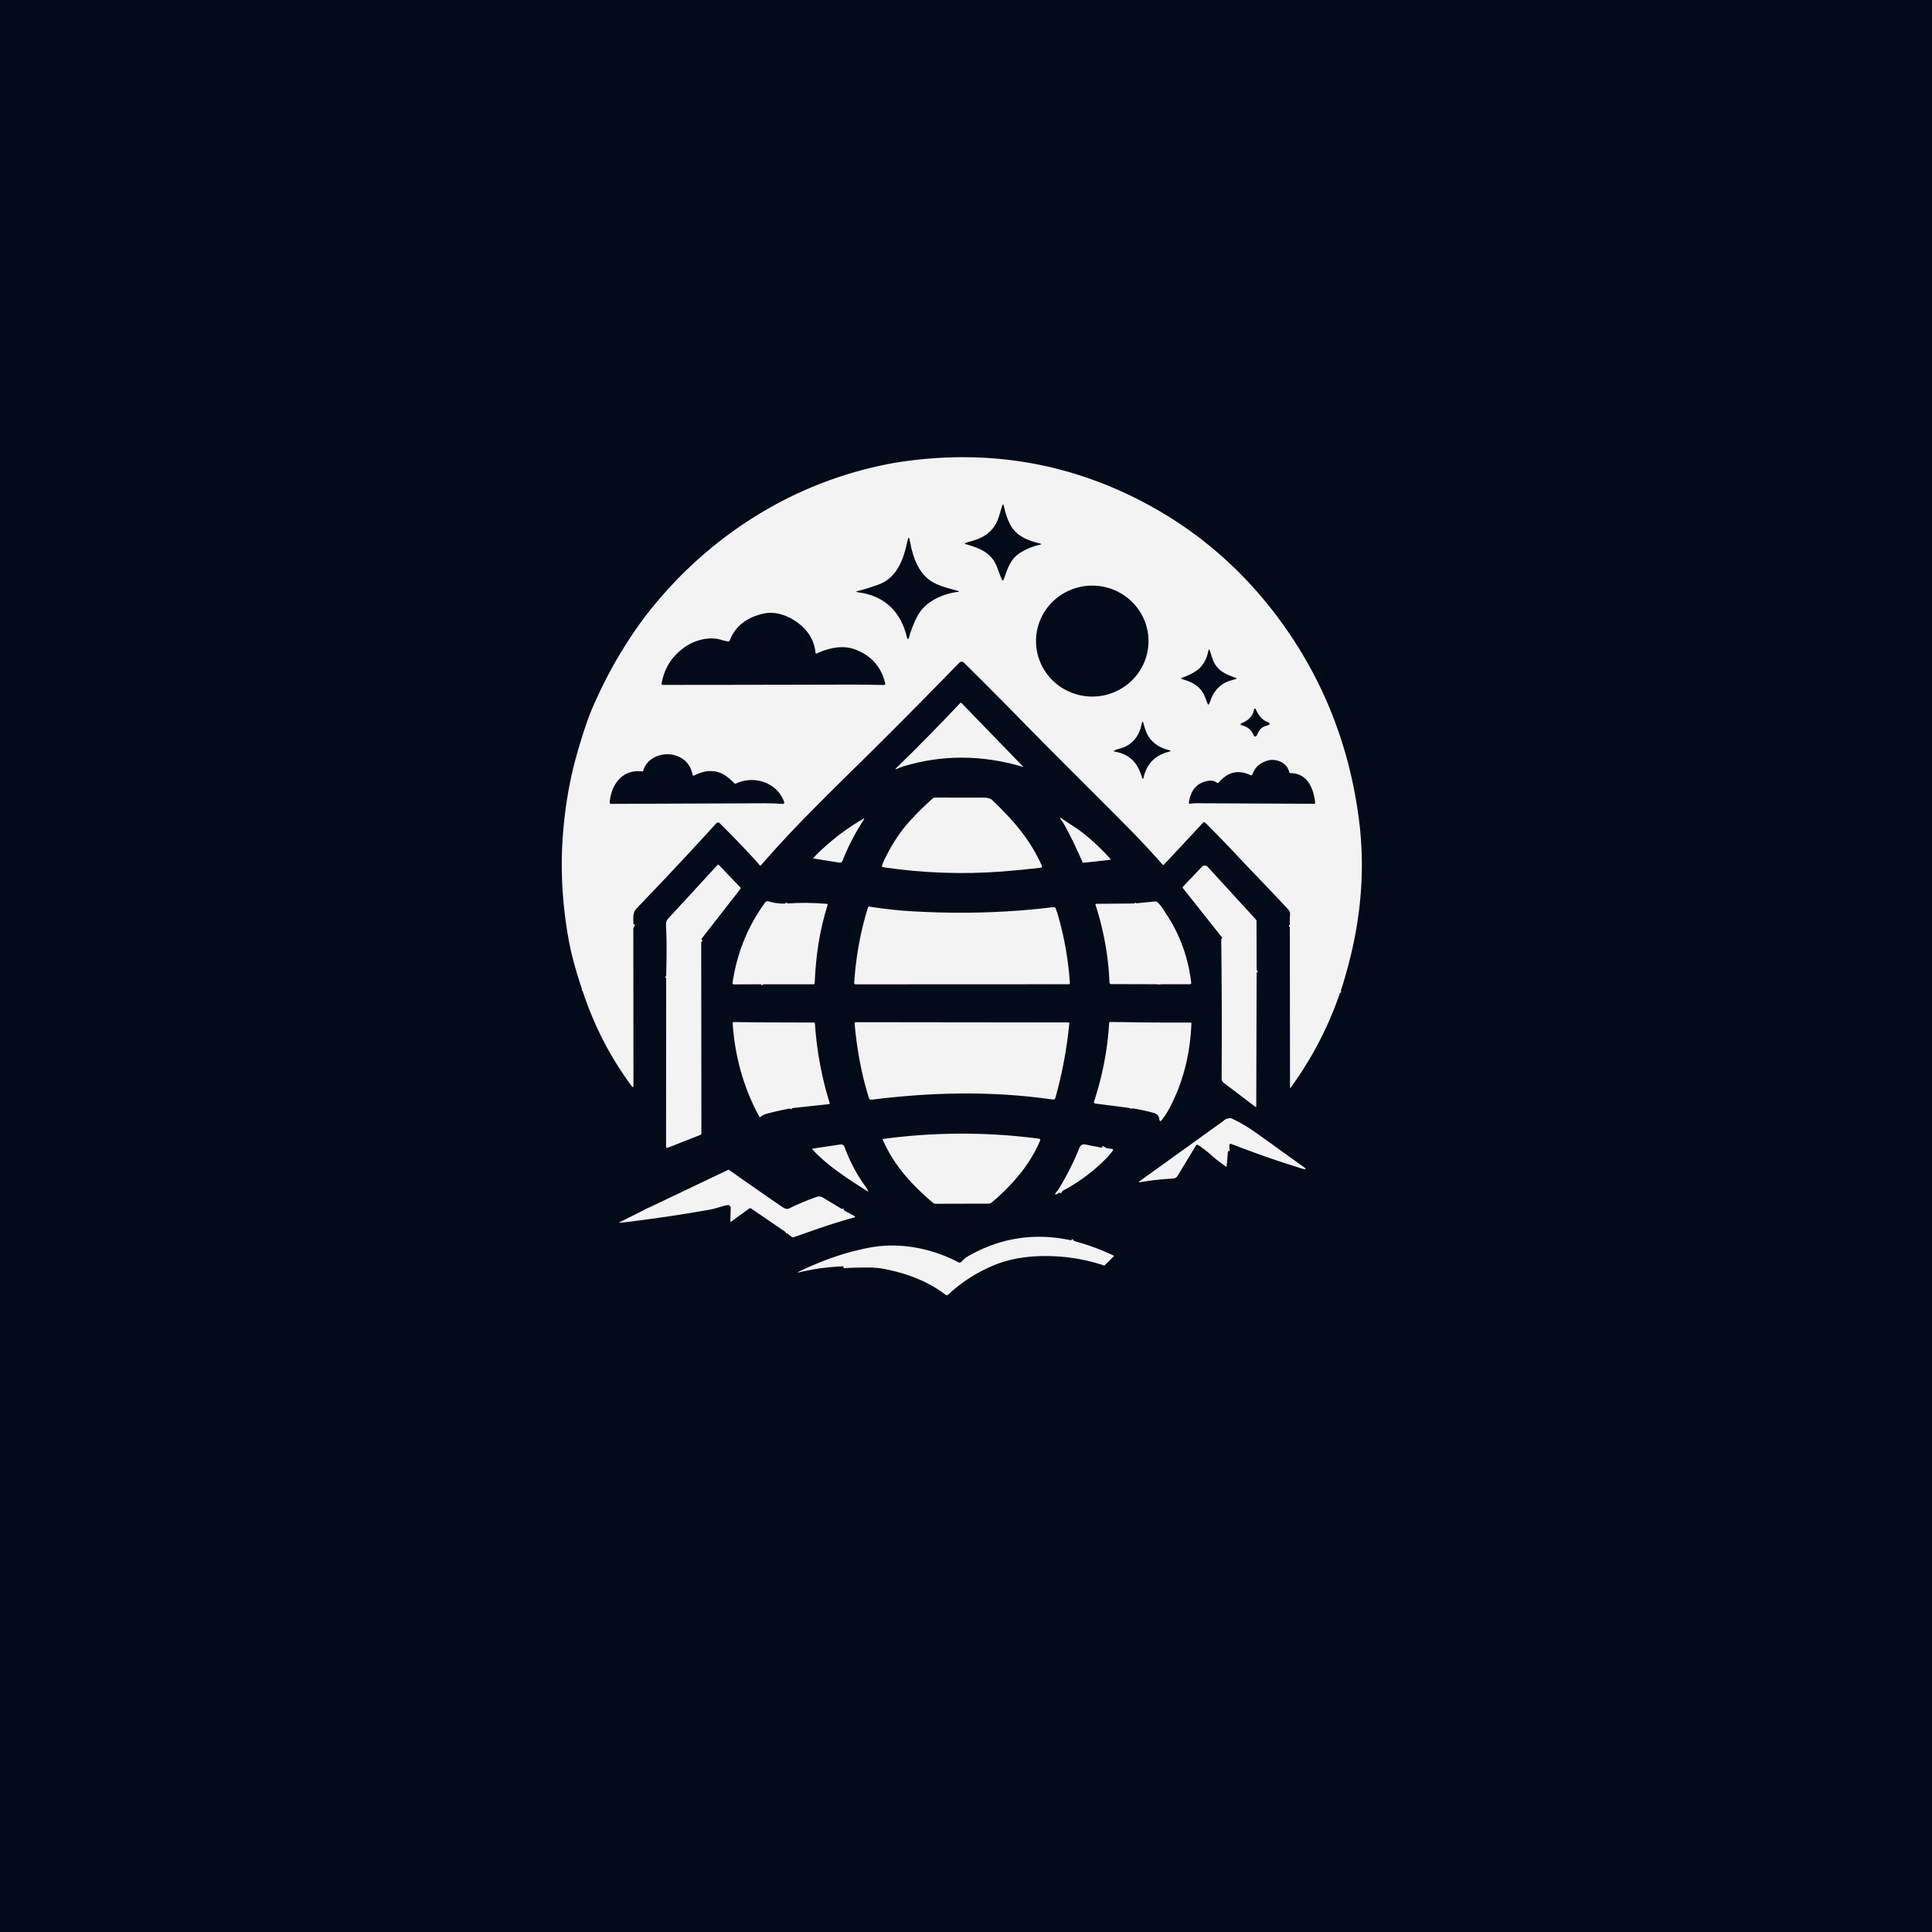<?xml version="1.0" encoding="UTF-8" standalone="no"?>
<!DOCTYPE svg PUBLIC "-//W3C//DTD SVG 1.1//EN" "http://www.w3.org/Graphics/SVG/1.1/DTD/svg11.dtd">
<svg xmlns="http://www.w3.org/2000/svg" version="1.1" viewBox="0.00 0.00 1024.00 1024.00">
  <!-- background start -->
  <path fill="#010B19" d="M 0.00 0.00 L 1024.00 0.00 L 1024.00 1024.00 L 0.00 1024.00 L 0.00 0.00 Z" />
  <!-- background end -->

  <!-- primary color starts -->
  <path fill="#f3f3f3" d=" M 710.20 526.31 Q 709.07 524.59 707.87 523.14 Q 706.13 521.02 705.45 520.05 Q 695.52 505.79 691.30 498.99 Q 687.88 493.49 683.64 490.01 Q 683.53 487.77 683.76 484.50 Q 683.85 483.20 682.75 482.00 C 673.91 472.39 664.88 463.29 655.80 453.57 Q 647.75 444.95 638.87 436.12 Q 638.21 435.46 637.58 436.14 L 616.93 458.27 Q 616.57 458.65 616.22 458.26 Q 606.19 447.03 598.60 439.36 C 579.60 420.17 560.26 401.16 541.32 381.78 Q 526.60 366.73 510.91 351.23 A 1.74 1.74 0.0 0 0 508.44 351.26 Q 479.85 380.64 456.81 403.31 C 437.78 422.04 420.08 439.26 403.35 458.60 Q 402.99 459.02 402.64 458.59 Q 401.71 457.44 400.78 456.41 Q 391.20 445.93 381.46 436.31 A 1.25 1.25 0.0 0 0 379.65 436.36 Q 360.09 457.90 337.48 481.40 C 335.09 483.89 335.81 486.60 335.67 489.78 Q 335.27 490.91 334.07 492.10 Q 332.70 493.46 332.19 494.14 Q 323.34 505.98 314.93 518.15 C 313.93 519.60 311.71 521.61 310.31 523.76 Q 309.61 524.84 308.84 525.37 Q 303.43 509.57 301.25 497.25 Q 296.04 467.75 298.60 439.46 Q 300.20 421.80 303.95 406.61 Q 306.22 397.43 309.98 385.96 Q 312.13 379.43 314.72 373.55 C 319.36 363.07 324.35 353.36 330.49 343.53 Q 336.63 333.69 341.91 326.80 C 371.01 288.82 411.83 260.68 458.61 248.70 Q 468.80 246.09 477.03 244.86 Q 543.83 234.88 602.34 264.26 Q 649.39 287.88 680.49 331.64 Q 712.82 377.14 720.24 434.13 Q 725.25 472.61 714.26 512.98 Q 711.57 522.85 710.20 526.31 Z" />
  <path fill="#f3f3f3" d=" M 478.50 406.26 C 477.35 406.61 476.35 407.19 475.23 407.57 Q 474.14 407.95 474.97 407.14 Q 491.85 390.77 508.89 372.66 Q 509.27 372.27 509.65 372.66 L 542.07 406.12 Q 542.49 406.55 541.92 406.38 Q 509.62 396.82 478.50 406.26 Z" />
  <path fill="#f3f3f3" d=" M 468.59 455.97 Q 473.49 445.87 478.96 439.01 Q 484.74 431.75 494.42 423.13 Q 494.86 422.74 495.45 422.74 Q 506.92 422.72 518.76 422.77 C 521.20 422.78 524.21 422.41 526.11 424.25 C 537.45 435.16 545.95 444.94 552.20 458.85 Q 552.63 459.81 551.58 459.93 Q 540.61 461.19 531.43 461.90 Q 499.69 464.34 467.97 459.63 Q 467.32 459.54 467.48 458.91 Q 467.83 457.54 468.59 455.97 Z" />
  <path fill="#f3f3f3" d=" M 573.70 456.80 C 570.41 449.47 567.31 442.53 563.14 435.47 C 562.81 434.91 562.25 434.44 561.97 433.89 Q 561.51 433.00 562.33 433.58 C 566.32 436.37 570.50 438.72 574.33 441.76 Q 582.03 447.88 588.48 455.17 Q 588.91 455.65 588.27 455.72 L 574.52 457.27 Q 573.94 457.34 573.70 456.80 Z" />
  <path fill="#f3f3f3" d=" M 458.01 434.16 C 453.35 441.28 449.54 448.63 446.51 456.34 A 1.44 1.43 15.2 0 1 444.95 457.23 L 431.22 455.04 A 0.20 0.20 0.0 0 1 431.10 454.70 Q 442.80 442.55 457.73 433.87 A 0.21 0.21 0.0 0 1 458.01 434.16 Z" />
  <path fill="#f3f3f3" d=" M 371.66 497.79 Q 362.91 506.94 355.68 515.67 C 355.22 516.23 355.04 516.97 354.61 517.56 Q 354.27 518.04 353.79 517.70 L 353.08 517.19 Q 353.53 500.68 353.02 491.00 C 352.86 487.81 353.68 487.35 355.50 485.39 Q 367.94 471.93 380.31 458.43 Q 380.63 458.08 380.96 458.42 L 392.33 470.26 A 0.73 0.71 42.4 0 1 392.38 471.19 L 371.66 497.79 Z" />
  <path fill="#f3f3f3" d=" M 666.04 515.58 Q 664.49 513.94 662.88 512.63 Q 660.84 510.97 659.73 509.73 Q 653.98 503.30 647.90 497.14 L 627.06 470.84 A 0.75 0.73 47.9 0 1 627.10 469.87 L 637.01 459.44 A 2.14 2.14 0.0 0 1 640.13 459.47 L 665.63 487.35 Q 665.98 487.73 665.98 488.24 L 666.04 515.58 Z" />
  <path fill="#f3f3f3" d=" M 404.59 521.68 Q 403.68 520.49 404.02 517.24 Q 406.24 496.54 417.43 478.86 Q 427.51 478.15 438.26 479.05 Q 438.80 479.09 438.64 479.61 C 434.31 493.47 432.41 506.59 431.79 521.10 Q 431.77 521.69 431.18 521.69 L 404.59 521.68 Z" />
  <path fill="#f3f3f3" d=" M 601.14 478.87 Q 612.86 498.84 614.43 521.67 L 589.02 521.60 Q 588.08 521.60 588.04 520.66 Q 587.21 499.95 580.63 479.49 A 0.34 0.33 80.3 0 1 580.94 479.05 L 601.14 478.87 Z" />
  <path fill="#f3f3f3" d=" M 560.62 484.69 Q 565.79 502.30 567.06 521.03 Q 567.11 521.67 566.47 521.67 L 453.50 521.72 A 0.76 0.75 2.1 0 1 452.74 520.91 Q 454.12 499.97 460.03 481.05 A 0.76 0.76 0.0 0 1 460.87 480.53 Q 472.96 482.43 484.37 483.06 Q 523.14 485.21 558.49 480.77 A 0.88 0.87 74.7 0 1 559.41 481.30 Q 560.10 482.92 560.62 484.69 Z" />
  <path fill="#f3f3f3" d=" M 613.95 541.99 C 613.73 544.33 613.83 546.81 613.43 548.99 Q 610.63 564.43 604.39 577.62 Q 602.32 581.99 598.75 587.24 L 580.47 584.90 A 0.77 0.77 0.0 0 1 579.84 583.90 Q 586.64 563.27 587.86 542.20 Q 587.89 541.66 588.43 541.67 L 613.95 541.99 Z" />
  <path fill="#f3f3f3" d=" M 419.97 587.31 Q 418.92 586.19 417.75 585.17 Q 416.50 584.09 415.80 582.84 Q 410.53 573.44 409.25 570.02 Q 404.24 556.61 403.35 541.88 L 431.30 541.97 A 0.65 0.65 0.0 0 1 431.94 542.58 Q 433.38 564.13 439.74 584.62 A 0.47 0.46 -11.7 0 1 439.34 585.22 L 419.97 587.31 Z" />
  <path fill="#f3f3f3" d=" M 559.35 581.95 A 1.17 1.16 -77.9 0 1 558.06 582.79 C 526.16 578.20 494.49 578.76 461.69 582.91 A 1.00 1.00 0.0 0 1 460.62 582.22 Q 454.83 563.70 452.95 542.41 Q 452.89 541.78 453.53 541.78 L 566.22 541.91 Q 566.82 541.91 566.76 542.50 Q 564.72 562.95 559.35 581.95 Z" />
  <path fill="#f3f3f3" d=" M 649.35 593.47 Q 651.09 595.74 653.02 597.46 Q 655.31 599.52 657.65 601.41 A 1.90 1.90 0.0 0 1 656.96 604.73 Q 654.46 605.41 651.91 604.29 Q 651.41 604.07 651.21 604.57 Q 650.17 607.13 650.82 610.21 L 650.17 618.08 A 0.30 0.30 0.0 0 1 649.69 618.29 C 647.32 616.48 644.77 614.75 642.53 612.72 Q 638.99 609.51 635.07 606.92 A 0.87 0.87 0.0 0 0 633.85 607.19 L 624.16 623.20 A 3.04 3.04 0.0 0 1 621.73 624.66 Q 612.56 625.16 604.55 626.56 Q 602.93 626.84 604.26 625.88 L 649.35 593.47 Z" />
  <path fill="#f3f3f3" d=" M 523.90 637.95 L 495.77 638.02 Q 495.12 638.02 494.62 637.60 C 483.37 628.09 473.80 617.73 467.89 604.08 Q 467.73 603.71 468.12 603.66 Q 509.40 598.12 550.72 603.53 A 0.72 0.72 0.0 0 1 551.29 604.52 C 545.79 617.51 536.54 628.06 525.75 637.27 Q 524.95 637.95 523.90 637.95 Z" />
  <path fill="#f3f3f3" d=" M 458.55 628.62 Q 459.32 629.68 459.95 630.84 Q 460.49 631.86 459.52 631.24 C 449.06 624.54 439.24 618.42 430.62 609.27 A 0.29 0.29 0.0 0 1 430.78 608.78 L 445.49 606.58 A 1.91 1.90 75.5 0 1 447.56 607.81 Q 451.77 619.23 458.55 628.62 Z" />
  <path fill="#f3f3f3" d=" M 584.02 608.35 Q 585.31 608.86 585.83 609.34 Q 586.19 609.67 585.83 610.00 C 580.05 615.28 574.22 620.70 567.90 624.94 Q 565.16 626.77 563.58 628.50 Q 562.95 629.18 561.48 632.08 Q 560.62 632.83 559.74 633.00 Q 558.89 633.17 559.39 632.46 C 559.90 631.72 560.58 631.14 561.06 630.35 Q 567.97 618.94 572.03 608.53 Q 572.95 606.16 575.25 606.59 Q 579.90 607.47 584.02 608.35 Z" />
  <path fill="#f3f3f3" d=" M 447.29 641.49 Q 434.18 644.92 423.10 649.90 Q 419.64 651.45 416.32 652.97 L 398.18 640.57 A 1.00 0.98 -45.5 0 0 397.04 640.59 L 387.50 647.51 Q 387.09 647.81 387.10 647.29 L 387.31 639.51 Q 387.71 638.64 387.50 638.01 A 0.64 0.64 0.0 0 0 386.80 637.58 C 383.44 638.06 380.16 638.66 376.75 638.82 Q 362.81 639.47 349.81 640.01 Q 347.07 640.12 343.45 641.52 A 0.40 0.39 -4.7 0 1 342.92 641.08 Q 342.93 641.05 342.74 640.64 L 385.87 620.06 A 0.57 0.56 49.1 0 1 386.45 620.11 Q 401.50 630.75 414.83 639.85 C 415.84 640.53 417.12 641.07 418.31 640.48 Q 424.82 637.25 432.47 634.52 C 433.85 634.02 434.87 634.00 436.18 634.77 Q 441.04 637.64 447.29 641.49 Z" />
  <path fill="#f3f3f3" d=" M 567.68 657.39 Q 568.41 658.14 568.66 658.70 Q 568.88 659.19 568.34 659.29 Q 563.53 660.19 558.74 661.07 Q 556.90 661.40 554.90 662.40 Q 551.81 663.95 546.35 664.06 Q 544.98 664.09 543.72 664.49 Q 543.24 664.64 542.74 664.60 Q 541.42 664.48 540.23 665.11 Q 539.33 665.58 538.18 665.68 Q 532.57 666.16 527.88 666.20 C 527.08 666.21 526.30 666.70 525.41 666.70 Q 520.98 666.71 516.52 667.52 Q 512.87 668.17 508.98 671.27 Q 504.63 674.74 501.63 679.05 A 2.21 2.21 0.0 0 1 498.59 679.63 Q 492.59 675.64 486.77 673.89 Q 481.08 672.18 472.88 670.90 C 469.45 670.36 466.32 670.95 463.08 670.87 Q 455.03 670.68 447.06 671.17 Q 434.71 671.66 424.11 674.26 Q 421.59 674.88 423.93 673.76 C 435.60 668.14 447.94 663.71 460.66 661.30 C 476.72 658.25 493.61 661.50 508.03 669.06 A 1.32 1.31 -56.4 0 0 509.65 668.73 Q 511.11 666.95 513.37 665.67 Q 538.89 651.17 567.68 657.39 Z" />
  <!-- primary color ends -->
  <path fill="#010B19" d="M 535.23 277.67 C 538.40 284.11 544.74 286.51 551.44 288.14 Q 552.50 288.40 551.43 288.63 Q 545.85 289.85 541.13 292.71 C 535.67 296.02 534.12 300.95 532.13 306.78 Q 531.50 308.65 530.80 306.80 Q 529.65 303.76 528.38 300.43 C 525.55 293.04 519.31 290.52 512.17 288.51 Q 510.67 288.09 512.15 287.62 Q 513.87 287.07 515.63 286.58 Q 526.24 283.66 529.31 274.19 Q 530.19 271.48 531.06 268.45 Q 531.69 266.25 532.15 268.49 Q 533.16 273.48 535.23 277.67 Z" />
  <path fill="#010B19" d="M 457.81 314.40 C 456.63 314.14 455.45 314.10 454.32 313.83 Q 453.37 313.60 454.31 313.36 Q 459.73 311.95 465.31 309.97 C 475.57 306.35 478.95 296.31 480.99 286.59 Q 481.66 283.41 482.23 286.61 C 483.80 295.37 486.93 304.66 495.00 308.90 C 498.96 310.98 503.44 311.95 507.81 313.22 Q 508.94 313.54 507.78 313.69 C 499.19 314.81 490.09 318.95 486.06 326.89 Q 483.29 332.33 481.69 338.21 Q 481.61 338.52 481.30 338.61 Q 481.13 338.65 480.98 338.58 Q 480.88 338.52 480.85 338.42 Q 476.28 318.43 457.81 314.40 Z" />
  <path fill="#010B19" d="M 608.729 339.998 A 29.81 29.40 0.4 0 1 578.715 369.189 A 29.81 29.40 0.4 0 1 549.111 339.582 A 29.81 29.40 0.4 0 1 579.125 310.391 A 29.81 29.40 0.4 0 1 608.729 339.998 Z" />
  <path fill="#010B19" d="M 432.22 345.80 Q 432.31 346.64 433.07 346.28 C 439.07 343.49 446.47 341.80 452.86 344.10 Q 465.97 348.83 469.18 362.19 A 0.72 0.71 84.0 0 1 468.47 363.07 Q 456.88 362.82 444.75 362.86 Q 397.45 362.99 351.21 363.01 A 0.59 0.58 -85.0 0 1 350.64 362.32 Q 352.81 350.20 362.64 343.19 C 368.05 339.32 375.59 337.20 382.11 339.08 Q 383.99 339.63 385.89 339.99 Q 386.52 340.11 386.75 339.51 Q 391.12 328.19 404.83 325.19 C 412.60 323.49 421.21 327.74 426.46 333.29 Q 431.50 338.64 432.22 345.80 Z" />
  <path fill="#010B19" d="M 642.54 348.83 C 644.63 355.21 649.08 357.18 655.00 359.29 Q 655.92 359.62 654.98 359.91 Q 653.74 360.28 652.42 360.65 C 647.36 362.04 643.60 365.75 641.81 370.71 Q 641.35 371.98 640.81 373.21 A 0.36 0.36 0.0 0 1 640.14 373.20 Q 639.53 371.64 638.87 369.91 C 636.56 363.85 632.39 361.66 626.58 359.95 Q 625.49 359.63 626.55 359.23 C 634.09 356.41 638.72 353.45 640.42 345.06 Q 640.74 343.46 641.27 345.00 Q 641.91 346.89 642.54 348.83 Z" />
  <path fill="#010B19" d="M 658.58 383.09 C 661.34 381.95 663.97 379.60 664.51 376.65 Q 664.91 374.41 665.86 376.48 Q 667.98 381.12 671.47 382.52 Q 674.57 383.76 671.35 384.62 C 668.16 385.47 667.40 387.04 666.10 389.85 A 0.87 0.87 0.0 0 1 664.50 389.81 Q 662.87 385.73 658.68 384.60 Q 656.41 383.99 658.58 383.09 Z" />
  <path fill="#010B19" d="M 593.22 396.85 C 599.95 395.17 603.85 390.32 605.13 383.62 Q 605.56 381.37 606.13 383.59 C 606.94 386.73 608.05 390.06 610.37 392.47 Q 614.09 396.36 619.48 397.53 Q 621.39 397.95 619.50 398.43 Q 608.59 401.23 606.16 412.00 Q 605.79 413.66 605.29 412.03 C 603.04 404.54 599.18 399.89 590.97 398.39 Q 589.78 398.18 590.87 397.67 Q 591.98 397.15 593.22 396.85 Z" />
  <path fill="#010B19" d="M 341.00 408.36 C 342.94 401.41 351.27 398.56 357.36 400.22 Q 365.36 402.39 367.11 410.63 Q 367.25 411.33 367.89 411.02 C 370.54 409.77 373.34 408.70 376.31 408.68 C 381.98 408.66 385.23 411.19 389.14 415.09 Q 389.59 415.53 390.16 415.27 C 399.76 410.76 412.07 414.79 415.64 425.13 A 0.74 0.73 -7.4 0 1 414.89 426.10 Q 409.45 425.72 403.79 425.75 Q 365.75 425.91 323.89 426.06 Q 323.09 426.07 323.16 425.27 C 323.95 415.56 330.07 407.64 340.26 408.85 Q 340.85 408.92 341.00 408.36 Z" />
  <path fill="#010B19" d="M 645.94 414.75 C 650.50 409.42 655.95 407.65 662.72 410.80 Q 663.58 411.20 663.87 410.29 Q 665.48 405.30 671.33 403.26 C 676.08 401.61 682.17 404.12 683.30 409.16 Q 683.44 409.76 684.05 409.76 C 693.02 409.84 696.23 417.90 697.07 425.37 Q 697.14 426.02 696.48 426.02 Q 665.14 425.84 633.83 425.73 Q 632.38 425.72 630.92 425.99 Q 630.00 426.15 630.14 425.23 Q 631.79 414.68 641.27 413.76 C 642.61 413.63 643.90 414.09 644.99 414.86 Q 645.52 415.24 645.94 414.75 Z" />

  <!-- Shades starts -->
  <!-- Shade 1 starts -->
  <path fill="#F3F3F3" d="M 417.43 478.86 Q 406.24 496.54 404.02 517.24 Q 403.68 520.49 404.59 521.68 L 388.91 521.75 A 0.66 0.66 0.0 0 1 388.26 520.99 Q 391.72 497.29 405.50 478.39 A 1.73 1.72 -63.6 0 1 407.39 477.75 Q 412.48 479.26 417.43 478.86 Z" />
  <path fill="#F3F3F3" d="M 614.43 521.67 Q 612.86 498.84 601.14 478.87 L 612.18 477.81 A 1.81 1.78 -25.7 0 1 613.59 478.29 C 615.64 480.24 616.77 482.37 618.27 484.65 Q 629.01 500.87 631.37 520.89 A 0.71 0.71 0.0 0 1 630.67 521.68 L 614.43 521.67 Z" />
  <path fill="#F3F3F3" d="M 335.67 489.78 L 335.74 575.27 Q 335.74 576.96 334.73 575.60 Q 317.85 552.76 308.84 525.37 Q 309.61 524.84 310.31 523.76 C 311.71 521.61 313.93 519.60 314.93 518.15 Q 323.34 505.98 332.19 494.14 Q 332.70 493.46 334.07 492.10 Q 335.27 490.91 335.67 489.78 Z" />
  <path fill="#F3F3F3" d="M 683.64 490.01 Q 687.88 493.49 691.30 498.99 Q 695.52 505.79 705.45 520.05 Q 706.13 521.02 707.87 523.14 Q 709.07 524.59 710.20 526.31 Q 701.12 553.02 684.10 576.48 Q 683.74 576.99 683.73 576.37 L 683.64 490.01 Z" />
  <path fill="#F3F3F3" d="M 647.90 497.14 Q 653.98 503.30 659.73 509.73 Q 660.84 510.97 662.88 512.63 Q 664.49 513.94 666.04 515.58 L 665.84 586.37 Q 665.84 586.99 665.35 586.62 L 648.53 573.87 A 2.69 2.67 -71.2 0 1 647.48 571.72 Q 647.74 535.30 647.29 499.00 Q 647.28 498.02 647.90 497.14 Z" />
  <path fill="#F3F3F3" d="M 371.66 497.79 L 371.76 600.68 A 0.92 0.91 -10.9 0 1 371.18 601.53 L 353.80 608.37 A 0.57 0.56 79.4 0 1 353.03 607.84 L 353.08 517.19 L 353.79 517.70 Q 354.27 518.04 354.61 517.56 C 355.04 516.97 355.22 516.23 355.68 515.67 Q 362.91 506.94 371.66 497.79 Z" />
  <path fill="#F3F3F3" d="M 403.35 541.88 Q 404.24 556.61 409.25 570.02 Q 410.53 573.44 415.80 582.84 Q 416.50 584.09 417.75 585.17 Q 418.92 586.19 419.97 587.31 Q 413.03 588.52 406.27 590.34 Q 404.45 590.82 403.08 592.01 A 0.42 0.41 55.1 0 1 402.45 591.89 Q 390.15 569.27 388.34 542.52 Q 388.28 541.70 389.10 541.71 L 403.35 541.88 Z" />
  <path fill="#F3F3F3" d="M 598.75 587.24 Q 602.32 581.99 604.39 577.62 Q 610.63 564.43 613.43 548.99 C 613.83 546.81 613.73 544.33 613.95 541.99 L 630.96 541.97 Q 631.49 541.97 631.47 542.49 Q 630.50 567.10 619.98 587.11 Q 618.11 590.66 615.82 593.57 Q 614.67 595.03 614.46 593.18 Q 614.17 590.60 611.54 589.88 Q 604.62 587.97 598.75 587.24 Z" />
  <path fill="#F3F3F3" d="M 650.82 610.21 Q 650.17 607.13 651.21 604.57 Q 651.41 604.07 651.91 604.29 Q 654.46 605.41 656.96 604.73 A 1.90 1.90 0.0 0 0 657.65 601.41 Q 655.31 599.52 653.02 597.46 Q 651.09 595.74 649.35 593.47 Q 650.21 592.92 651.69 592.64 Q 652.19 592.55 652.66 592.76 Q 659.12 595.65 666.64 601.04 Q 679.71 610.41 691.88 619.18 A 0.28 0.28 0.0 0 1 691.76 619.68 Q 691.33 619.74 690.91 619.62 Q 671.63 613.74 652.75 606.35 A 1.04 1.03 15.4 0 0 651.35 607.14 L 650.82 610.21 Z" />
  <path fill="#F3F3F3" d="M 584.02 608.35 L 589.43 608.92 A 0.55 0.55 0.0 0 1 589.83 609.78 Q 588.35 611.91 586.39 613.90 Q 575.49 625.01 561.48 632.08 Q 562.95 629.18 563.58 628.50 Q 565.16 626.77 567.90 624.94 C 574.22 620.70 580.05 615.28 585.83 610.00 Q 586.19 609.67 585.83 609.34 Q 585.31 608.86 584.02 608.35 Z" /> <path fill="#F3F3F3" d="M 387.31 639.51 Q 387.46 638.84 387.20 638.50 Q 386.87 638.06 386.35 638.23 Q 379.16 640.60 376.49 641.08 Q 353.05 645.27 328.95 648.08 Q 327.56 648.24 328.81 647.62 L 342.74 640.64 Q 342.93 641.05 342.92 641.08 A 0.40 0.39 -4.7 0 0 343.45 641.52 Q 347.07 640.12 349.81 640.01 Q 362.81 639.47 376.75 638.82 C 380.16 638.66 383.44 638.06 386.80 637.58 A 0.64 0.64 0.0 0 1 387.50 638.01 Q 387.71 638.64 387.31 639.51 Z" />
  <path fill="#F3F3F3" d="M 447.29 641.49 L 453.02 644.59 A 0.35 0.34 -38.3 0 1 452.94 645.23 C 441.66 648.29 431.33 652.02 420.61 655.77 Q 420.11 655.94 419.69 655.62 L 416.32 652.97 Q 419.64 651.45 423.10 649.90 Q 434.18 644.92 447.29 641.49 Z"/>
  <path fill="#F3F3F3" d="M 567.68 657.39 Q 579.40 660.30 590.32 665.53 A 0.19 0.19 0.0 0 1 590.37 665.84 L 585.49 670.66 Q 585.35 670.80 585.17 670.74 Q 569.39 665.45 552.20 665.75 Q 537.90 666.01 526.84 670.60 Q 513.03 676.34 502.66 686.11 A 1.21 1.20 -47.9 0 1 501.10 686.20 C 491.78 679.08 480.90 675.03 469.32 672.70 C 462.23 671.27 454.50 671.29 447.06 671.17 Q 455.03 670.68 463.08 670.87 C 466.32 670.95 469.45 670.36 472.88 670.90 Q 481.08 672.18 486.77 673.89 Q 492.59 675.64 498.59 679.63 A 2.21 2.21 0.0 0 0 501.63 679.05 Q 504.63 674.74 508.98 671.27 Q 512.87 668.17 516.52 667.52 Q 520.98 666.71 525.41 666.70 C 526.30 666.70 527.08 666.21 527.88 666.20 Q 532.57 666.16 538.18 665.68 Q 539.33 665.58 540.23 665.11 Q 541.42 664.48 542.74 664.60 Q 543.24 664.64 543.72 664.49 Q 544.98 664.09 546.35 664.06 Q 551.81 663.95 554.90 662.40 Q 556.90 661.40 558.74 661.07 Q 563.53 660.19 568.34 659.29 Q 568.88 659.19 568.66 658.70 Q 568.41 658.14 567.68 657.39 Z" />
  <!-- Shade 1 ends -->

  <!-- Shade 2 starts -->
  <g stroke-width="2.00" fill="none" stroke-linecap="butt">
    <path stroke="#F3F3F3" d="M 710.20 526.31 Q 709.07 524.59 707.87 523.14 Q 706.13 521.02 705.45 520.05 Q 695.52 505.79 691.30 498.99 Q 687.88 493.49 683.64 490.01" />
    <path stroke="#F3F3F3" d="M 335.67 489.78 Q 335.27 490.91 334.07 492.10 Q 332.70 493.46 332.19 494.14 Q 323.34 505.98 314.93 518.15 C 313.93 519.60 311.71 521.61 310.31 523.76 Q 309.61 524.84 308.84 525.37" />
    <path stroke="#F3F3F3" d="M 371.66 497.79 Q 362.91 506.94 355.68 515.67 C 355.22 516.23 355.04 516.97 354.61 517.56 Q 354.27 518.04 353.79 517.70 L 353.08 517.19" />
    <path stroke="#F3F3F3" d=" M 666.04 515.58 Q 664.49 513.94 662.88 512.63 Q 660.84 510.97 659.73 509.73 Q 653.98 503.30 647.90 497.14" />
    <path stroke="#F3F3F3" d=" M 417.43 478.86 Q 406.24 496.54 404.02 517.24 Q 403.68 520.49 404.59 521.68" />
    <path stroke="#F3F3F3" d=" M 614.43 521.67 Q 612.86 498.84 601.14 478.87" />
    <path stroke="#F3F3F3" d=" M 403.35 541.88 Q 404.24 556.61 409.25 570.02 Q 410.53 573.44 415.80 582.84 Q 416.50 584.09 417.75 585.17 Q 418.92 586.19 419.97 587.31" />
    <path stroke="#F3F3F3" d=" M 613.95 541.99 C 613.73 544.33 613.83 546.81 613.43 548.99 Q 610.63 564.43 604.39 577.62 Q 602.32 581.99 598.75 587.24" />
    <path stroke="#F3F3F3" d="M 650.82 610.21 Q 650.17 607.13 651.21 604.57 Q 651.41 604.07 651.91 604.29 Q 654.46 605.41 656.96 604.73 A 1.90 1.90 0.0 0 0 657.65 601.41 Q 655.31 599.52 653.02 597.46 Q 651.09 595.74 649.35 593.47" />
    <path stroke="#F3F3F3" d=" M 584.02 608.35 Q 585.31 608.86 585.83 609.34 Q 586.19 609.67 585.83 610.00 C 580.05 615.28 574.22 620.70 567.90 624.94 Q 565.16 626.77 563.58 628.50 Q 562.95 629.18 561.48 632.08" />
    <path stroke="#F3F3F3" d=" M 447.29 641.49 Q 434.18 644.92 423.10 649.90 Q 419.64 651.45 416.32 652.97" />
    <path stroke="#F3F3F3" d=" M 387.31 639.51 Q 387.71 638.64 387.50 638.01 A 0.64 0.64 0.0 0 0 386.80 637.58 C 383.44 638.06 380.16 638.66 376.75 638.82 Q 362.81 639.47 349.81 640.01 Q 347.07 640.12 343.45 641.52 A 0.40 0.39 -4.7 0 1 342.92 641.08 Q 342.93 641.05 342.74 640.64" />
    <path stroke="#F3F3F3" d="M 567.68 657.39 Q 568.41 658.14 568.66 658.70 Q 568.88 659.19 568.34 659.29 Q 563.53 660.19 558.74 661.07 Q 556.90 661.40 554.90 662.40 Q 551.81 663.95 546.35 664.06 Q 544.98 664.09 543.72 664.49 Q 543.24 664.64 542.74 664.60 Q 541.42 664.48 540.23 665.11 Q 539.33 665.58 538.18 665.68 Q 532.57 666.16 527.88 666.20 C 527.08 666.21 526.30 666.70 525.41 666.70 Q 520.98 666.71 516.52 667.52 Q 512.87 668.17 508.98 671.27 Q 504.63 674.74 501.63 679.05 A 2.21 2.21 0.0 0 1 498.59 679.63 Q 492.59 675.64 486.77 673.89 Q 481.08 672.18 472.88 670.90 C 469.45 670.36 466.32 670.95 463.08 670.87 Q 455.03 670.68 447.06 671.17" />
  </g>
  <!-- Shade 2 starts -->
  <!-- Shades Ends -->
</svg>